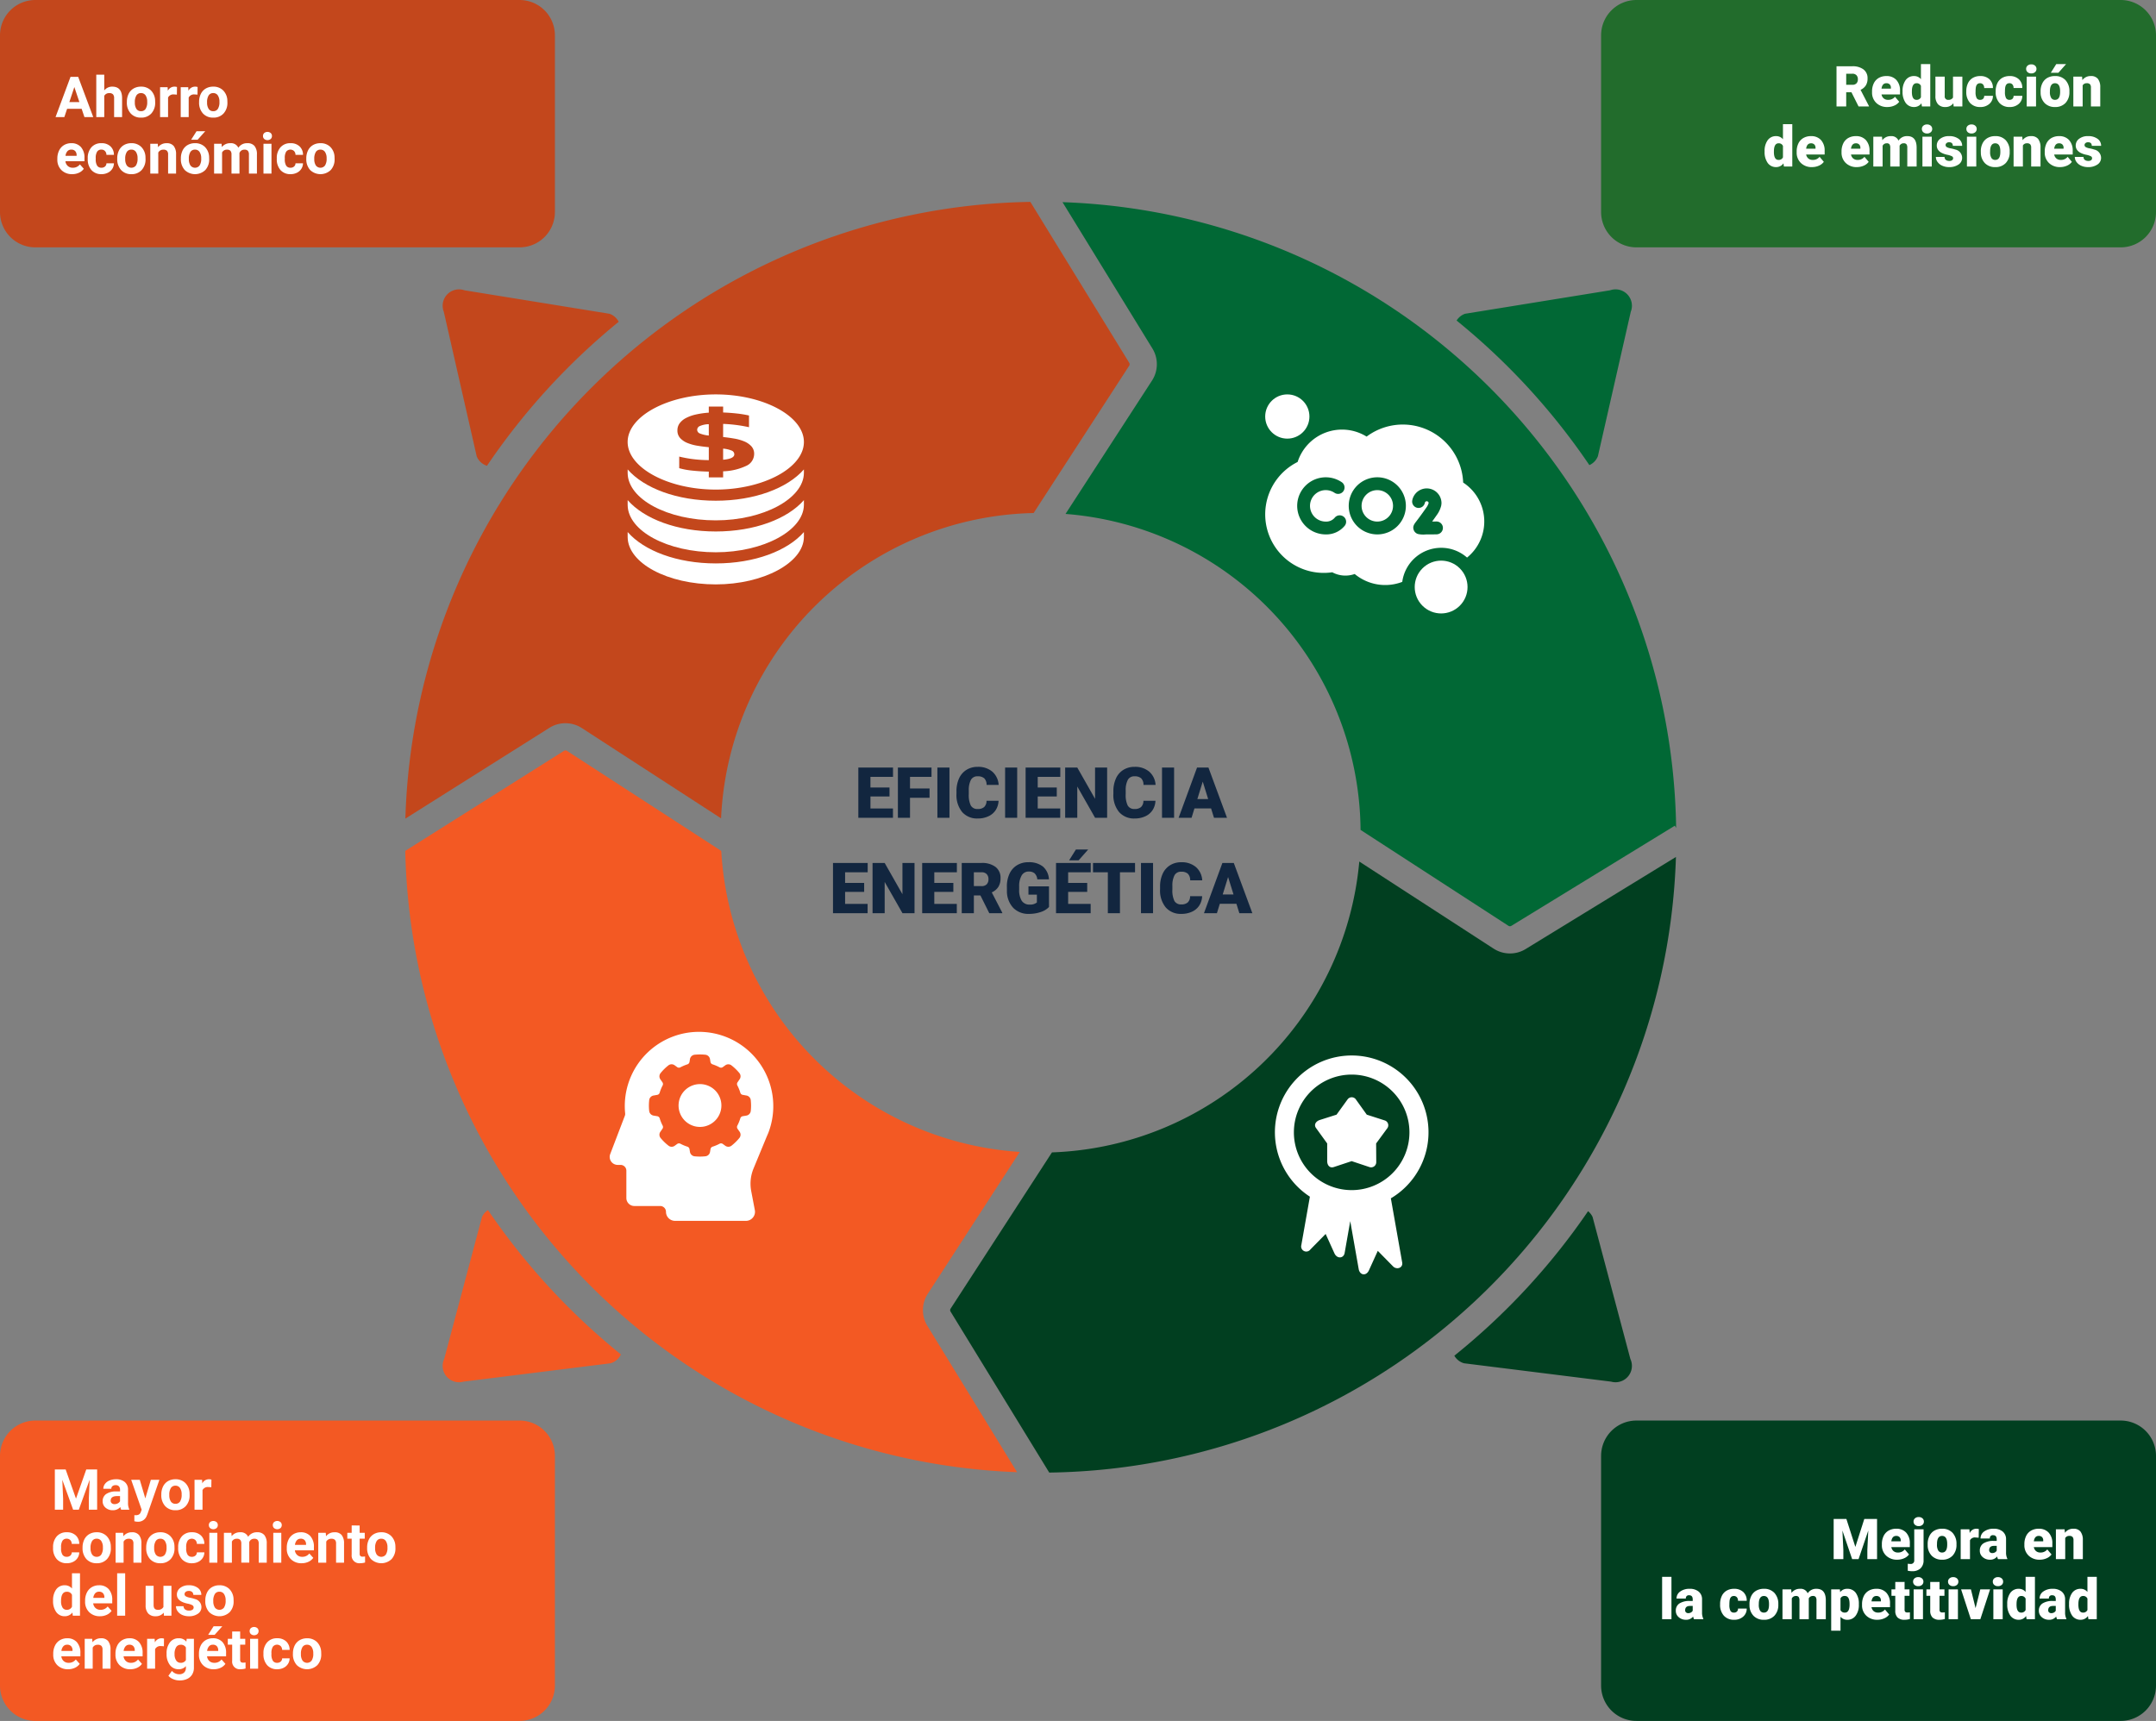 <svg xmlns="http://www.w3.org/2000/svg" xmlns:xlink="http://www.w3.org/1999/xlink" width="610" height="487" viewBox="0 0 610 487">
  <rect x="0" y="0" width="610" height="487" fill="#808080" stroke="none"/>
  <defs>
    <clipPath id="clip-path">
      <rect id="Rectángulo_403308" data-name="Rectángulo 403308" width="359.577" height="359.592" fill="none"/>
    </clipPath>
  </defs>
  <g id="Grupo_1103083" data-name="Grupo 1103083" transform="translate(-495.051 -4405)">
    <g id="Grupo_1102013" data-name="Grupo 1102013" transform="translate(609.712 4462.129)">
      <g id="Grupo_1102011" data-name="Grupo 1102011" clip-path="url(#clip-path)">
        <path id="Trazado_885400" data-name="Trazado 885400" d="M278.408,171.629a8.485,8.485,0,0,1-4.616-1.359l-38.011-24.651a90.508,90.508,0,0,1-86.954,82.307l-28.68,44.223a.777.777,0,0,0-.01.825l27.919,45.56a179.817,179.817,0,0,0,177.313-174.21l-42.527,26.06a8.461,8.461,0,0,1-4.433,1.246" transform="translate(34.146 41.059)" fill="#013f20"/>
        <path id="Trazado_885401" data-name="Trazado 885401" d="M229.1,177.709l41.842,27.138a.776.776,0,0,0,.826.009l46.244-28.337.374.611A179.816,179.816,0,0,0,144.768.062l25.446,41.426a8.515,8.515,0,0,1-.112,9.053L145.623,88.288A90.506,90.506,0,0,1,229.1,177.709" transform="translate(41.186 0.018)" fill="#016835"/>
        <path id="Trazado_885402" data-name="Trazado 885402" d="M177.776,88.057l27.04-41.692a.779.779,0,0,0,.01-.825L176.851,0A179.821,179.821,0,0,0,.026,174.528L40.84,148.8a8.538,8.538,0,0,1,9.09.087l39.416,25.564a90.506,90.506,0,0,1,88.43-86.4" transform="translate(0.007)" fill="#c3471c"/>
        <path id="Trazado_885403" data-name="Trazado 885403" d="M89.406,149.292,45.743,120.977a.774.774,0,0,0-.823-.012L0,149.278A179.82,179.82,0,0,0,173.1,325.1L147.713,283.68a8.522,8.522,0,0,1,.113-9.049l26.046-40.16a90.515,90.515,0,0,1-84.466-85.179" transform="translate(0 34.382)" fill="#f35923"/>
        <path id="Trazado_885404" data-name="Trazado 885404" d="M269.14,69.009a4.58,4.58,0,0,0,2.415-2.525l9.3-40.868A4.637,4.637,0,0,0,275,19.54l-41.035,6.643a4.574,4.574,0,0,0-2.389,1.918A189.764,189.764,0,0,1,269.14,69.009" transform="translate(65.882 5.482)" fill="#016835"/>
        <path id="Trazado_885405" data-name="Trazado 885405" d="M270.191,223.994a4.624,4.624,0,0,0-1.279-1.63,189.673,189.673,0,0,1-37.835,40.892,4.58,4.58,0,0,0,2.75,2.146l41.588,5.192a4.637,4.637,0,0,0,5.464-6.429Z" transform="translate(65.74 63.262)" fill="#013f20"/>
        <path id="Trazado_885406" data-name="Trazado 885406" d="M58.042,28.452a4.58,4.58,0,0,0-2.592-2.268L14.416,19.54a4.637,4.637,0,0,0-5.853,6.076l9.3,40.868A4.588,4.588,0,0,0,20.782,69.2,189.7,189.7,0,0,1,58.042,28.452" transform="translate(2.341 5.482)" fill="#c3471c"/>
        <path id="Trazado_885407" data-name="Trazado 885407" d="M21.069,222.126a4.6,4.6,0,0,0-1.7,1.937L8.677,264.234a4.638,4.638,0,0,0,5.464,6.429l41.589-5.192a4.587,4.587,0,0,0,2.938-2.509,189.8,189.8,0,0,1-37.6-40.837" transform="translate(2.341 63.194)" fill="#f35923"/>
      </g>
    </g>
    <path id="Trazado_888833" data-name="Trazado 888833" d="M-42.778-6.035h-5.391v3.4H-41.8V0H-51.6V-14.219h9.814v2.646h-6.387v3h5.391Zm11.328.371h-5.527V0h-3.428V-14.219h9.512v2.646h-6.084V-8.3h5.527ZM-25.815,0h-3.418V-14.219h3.418Zm13.887-4.814a5.193,5.193,0,0,1-.8,2.622A4.833,4.833,0,0,1-14.785-.43,7,7,0,0,1-17.808.2a5.584,5.584,0,0,1-4.414-1.826,7.54,7.54,0,0,1-1.611-5.156v-.7a8.607,8.607,0,0,1,.728-3.657,5.513,5.513,0,0,1,2.095-2.422,5.844,5.844,0,0,1,3.164-.854,6.129,6.129,0,0,1,4.16,1.362A5.383,5.383,0,0,1-11.9-9.307h-3.418a2.547,2.547,0,0,0-.654-1.865,2.691,2.691,0,0,0-1.875-.566,2.048,2.048,0,0,0-1.875.957,6.151,6.151,0,0,0-.625,3.057v1.006a6.806,6.806,0,0,0,.571,3.252,2.091,2.091,0,0,0,1.968.977A2.632,2.632,0,0,0-16-3.047a2.363,2.363,0,0,0,.664-1.768ZM-6.655,0h-3.418V-14.219h3.418Zm11.2-6.035H-.845v3.4H5.522V0H-4.272V-14.219H5.542v2.646H-.845v3H4.546ZM18.794,0H15.386L10.347-8.848V0H6.919V-14.219h3.428l5.029,8.848v-8.848h3.418ZM32.466-4.814a5.193,5.193,0,0,1-.8,2.622A4.833,4.833,0,0,1,29.609-.43,7,7,0,0,1,26.587.2a5.584,5.584,0,0,1-4.414-1.826,7.54,7.54,0,0,1-1.611-5.156v-.7a8.607,8.607,0,0,1,.728-3.657,5.513,5.513,0,0,1,2.095-2.422,5.844,5.844,0,0,1,3.164-.854,6.129,6.129,0,0,1,4.16,1.362A5.383,5.383,0,0,1,32.5-9.307H29.077a2.547,2.547,0,0,0-.654-1.865,2.691,2.691,0,0,0-1.875-.566,2.048,2.048,0,0,0-1.875.957,6.151,6.151,0,0,0-.625,3.057v1.006a6.806,6.806,0,0,0,.571,3.252,2.091,2.091,0,0,0,1.968.977,2.632,2.632,0,0,0,1.807-.557,2.363,2.363,0,0,0,.664-1.768ZM37.739,0H34.321V-14.219h3.418ZM48.2-2.656H43.5L42.681,0H39.019l5.215-14.219h3.223L52.71,0H49.028ZM44.321-5.3h3.057l-1.533-4.932ZM-49.951,20.965h-5.391v3.4h6.367V27H-58.77V12.781h9.814v2.646h-6.387v3h5.391ZM-35.7,27h-3.408l-5.039-8.848V27h-3.428V12.781h3.428l5.029,8.848V12.781H-35.7Zm10.986-6.035h-5.391v3.4h6.367V27h-9.795V12.781h9.814v2.646h-6.387v3h5.391Zm7.656,1.006h-1.855V27h-3.428V12.781h5.6A6.246,6.246,0,0,1-12.793,13.9a3.8,3.8,0,0,1,1.426,3.17,4.616,4.616,0,0,1-.6,2.458,4.263,4.263,0,0,1-1.88,1.58l2.969,5.741V27h-3.672Zm-1.855-2.637h2.168a1.946,1.946,0,0,0,1.47-.514,1.987,1.987,0,0,0,.493-1.434,2.01,2.01,0,0,0-.5-1.444,1.928,1.928,0,0,0-1.465-.524h-2.168Zm21.26,5.908A5.511,5.511,0,0,1,.029,26.658a9.982,9.982,0,0,1-3.34.537,5.955,5.955,0,0,1-4.463-1.709A6.918,6.918,0,0,1-9.561,20.73l-.01-1.23a8.485,8.485,0,0,1,.742-3.667A5.511,5.511,0,0,1-6.7,13.421a6.008,6.008,0,0,1,3.2-.845A6.3,6.3,0,0,1,.62,13.792,5.152,5.152,0,0,1,2.334,17.42h-3.3a2.7,2.7,0,0,0-.762-1.7,2.458,2.458,0,0,0-1.66-.508,2.237,2.237,0,0,0-1.992,1.094,5.84,5.84,0,0,0-.713,3.125v.859a5.717,5.717,0,0,0,.728,3.2,2.573,2.573,0,0,0,2.29,1.069,2.88,2.88,0,0,0,1.992-.6V21.756H-3.467V19.4H2.344Zm10.811-4.277H7.764v3.4h6.367V27H4.336V12.781H14.15v2.646H7.764v3h5.391ZM9.961,8.973h3.477l-2.715,3.066-2.686,0Zm16.729,6.455H22.422V27H18.994V15.428H14.8V12.781H26.689ZM31.787,27H28.369V12.781h3.418Zm13.887-4.814a5.193,5.193,0,0,1-.8,2.622,4.833,4.833,0,0,1-2.056,1.763,7,7,0,0,1-3.022.625,5.584,5.584,0,0,1-4.414-1.826,7.54,7.54,0,0,1-1.611-5.156v-.7a8.607,8.607,0,0,1,.728-3.657,5.513,5.513,0,0,1,2.095-2.422,5.844,5.844,0,0,1,3.164-.854,6.129,6.129,0,0,1,4.16,1.362A5.383,5.383,0,0,1,45.7,17.693H42.285a2.547,2.547,0,0,0-.654-1.865,2.691,2.691,0,0,0-1.875-.566,2.048,2.048,0,0,0-1.875.957,6.151,6.151,0,0,0-.625,3.057v1.006a6.806,6.806,0,0,0,.571,3.252,2.091,2.091,0,0,0,1.968.977,2.632,2.632,0,0,0,1.807-.557,2.363,2.363,0,0,0,.664-1.768Zm9.7,2.158h-4.7L49.854,27H46.191l5.215-14.219h3.223L59.883,27H56.2ZM51.494,21.7h3.057l-1.533-4.932Z" transform="translate(789.5 4636.425)" fill="#12263f"/>
    <g id="Grupo_1102015" data-name="Grupo 1102015" transform="translate(650.432 4516.612)">
      <g id="Grupo_1102014" data-name="Grupo 1102014" transform="translate(22.203)">
        <path id="Trazado_885408" data-name="Trazado 885408" d="M47.136,250.486c-10.98,0-20.3-3.55-24.933-8.857V242.7c.106,7.347,11.29,13.342,24.933,13.342,13.472,0,24.889-6.148,24.932-13.425v-.988C67.431,246.935,58.116,250.486,47.136,250.486Z" transform="translate(-22.203 -220.4)" fill="#fff"/>
        <path id="Trazado_885409" data-name="Trazado 885409" d="M47.136,349.382c-10.954,0-20.287-3.562-24.933-8.876v1.42c.106,7.346,11.29,13.342,24.933,13.342,13.472,0,24.889-6.147,24.932-13.424v-1.331C67.428,345.826,58.106,349.382,47.136,349.382Z" transform="translate(-22.203 -310.592)" fill="#fff"/>
        <path id="Trazado_885410" data-name="Trazado 885410" d="M47.136,452.248c-10.954,0-20.287-3.562-24.933-8.876v1.472c.106,7.348,11.29,13.343,24.933,13.343,13.472,0,24.889-6.147,24.932-13.425v-1.384C67.428,448.692,58.106,452.248,47.136,452.248Z" transform="translate(-22.203 -404.42)" fill="#fff"/>
        <path id="Trazado_885411" data-name="Trazado 885411" d="M332.838,176.236a1.145,1.145,0,0,0-.778-1.063,8.236,8.236,0,0,0-2.385-.544v3.146Q332.838,177.507,332.838,176.236Z" transform="translate(-302.663 -159.287)" fill="#fff"/>
        <path id="Trazado_885412" data-name="Trazado 885412" d="M246.863,98.594a8.954,8.954,0,0,0,2.474.569V95.95a6.64,6.64,0,0,0-2.577.544,1.192,1.192,0,0,0-.714,1.029A1.163,1.163,0,0,0,246.863,98.594Z" transform="translate(-226.381 -87.521)" fill="#fff"/>
        <path id="Trazado_885413" data-name="Trazado 885413" d="M47.136,26.934c13.515,0,24.932-6.167,24.932-13.468S60.652,0,47.136,0,22.2,6.167,22.2,13.467,33.621,26.934,47.136,26.934ZM36.893,8.2a5.121,5.121,0,0,1,1.761-1.489A11.147,11.147,0,0,1,41.447,5.7a24.179,24.179,0,0,1,3.711-.536V3.442h4.057V5.117q1.862.066,3.788.275a31.184,31.184,0,0,1,3.533.577V9.283a41.17,41.17,0,0,0-7.321-.937v3.715q1.607.168,3.176.443a12.8,12.8,0,0,1,2.806.8,5.711,5.711,0,0,1,2.016,1.381,3.128,3.128,0,0,1,.778,2.192,3.724,3.724,0,0,1-2.283,3.364,16.55,16.55,0,0,1-6.493,1.523V23.49H45.159v-1.64q-2.5-.051-4.706-.293a21.141,21.141,0,0,1-3.661-.678V17.6q1,.235,1.939.411t1.939.3q.995.126,2.092.2t2.4.092V14.94q-1.605-.15-3.188-.41a13,13,0,0,1-2.845-.778,5.7,5.7,0,0,1-2.053-1.372,3.117,3.117,0,0,1-.791-2.209A3.311,3.311,0,0,1,36.893,8.2Z" transform="translate(-22.203 0)" fill="#fff"/>
      </g>
    </g>
    <path id="Trazado_888834" data-name="Trazado 888834" d="M10,0H147a10,10,0,0,1,10,10V60a10,10,0,0,1-10,10H10A10,10,0,0,1,0,60V10A10,10,0,0,1,10,0Z" transform="translate(495.051 4405)" fill="#c3471c"/>
    <path id="Trazado_888835" data-name="Trazado 888835" d="M10,0H147a10,10,0,0,1,10,10V75a10,10,0,0,1-10,10H10A10,10,0,0,1,0,75V10A10,10,0,0,1,10,0Z" transform="translate(495.051 4807)" fill="#f35923"/>
    <path id="Trazado_888830" data-name="Trazado 888830" d="M10,0H147a10,10,0,0,1,10,10V75a10,10,0,0,1-10,10H10A10,10,0,0,1,0,75V10A10,10,0,0,1,10,0Z" transform="translate(948.051 4807)" fill="#013f20"/>
    <path id="Trazado_888829" data-name="Trazado 888829" d="M10,0H147a10,10,0,0,1,10,10V60a10,10,0,0,1-10,10H10A10,10,0,0,1,0,60V10A10,10,0,0,1,10,0Z" transform="translate(948.051 4405)" fill="#226c2c"/>
    <path id="Trazado_888837" data-name="Trazado 888837" d="M7.438-2.344H3.328L2.547,0H.055L4.289-11.375H6.461L10.719,0H8.227Zm-3.477-1.9H6.8L5.375-8.5Zm9.875-3.289a2.818,2.818,0,0,1,2.258-1.078q2.75,0,2.789,3.2V0H16.625V-5.352a1.57,1.57,0,0,0-.312-1.074,1.34,1.34,0,0,0-1.039-.348,1.537,1.537,0,0,0-1.437.766V0H11.578V-12h2.258Zm6.4,3.227a5.013,5.013,0,0,1,.484-2.242A3.546,3.546,0,0,1,22.113-8.07a4.069,4.069,0,0,1,2.113-.539A3.849,3.849,0,0,1,27.02-7.562a4.2,4.2,0,0,1,1.207,2.844l.016.578A4.418,4.418,0,0,1,27.156-1.02,3.775,3.775,0,0,1,24.242.156a3.793,3.793,0,0,1-2.918-1.172A4.5,4.5,0,0,1,20.234-4.2Zm2.258.16A3.16,3.16,0,0,0,22.945-2.3a1.5,1.5,0,0,0,1.3.638,1.5,1.5,0,0,0,1.281-.63,3.457,3.457,0,0,0,.461-2.015,3.128,3.128,0,0,0-.461-1.831,1.5,1.5,0,0,0-1.3-.649,1.474,1.474,0,0,0-1.281.646A3.516,3.516,0,0,0,22.492-4.144ZM34.383-6.336A6.134,6.134,0,0,0,33.57-6.4a1.654,1.654,0,0,0-1.68.867V0H29.633V-8.453h2.133l.063,1.008a2.092,2.092,0,0,1,1.883-1.164,2.366,2.366,0,0,1,.7.1Zm5.836,0a6.134,6.134,0,0,0-.812-.062,1.654,1.654,0,0,0-1.68.867V0H35.469V-8.453H37.6l.063,1.008a2.092,2.092,0,0,1,1.883-1.164,2.366,2.366,0,0,1,.7.1ZM40.672-4.3a5.013,5.013,0,0,1,.484-2.242A3.546,3.546,0,0,1,42.551-8.07a4.069,4.069,0,0,1,2.113-.539,3.849,3.849,0,0,1,2.793,1.047,4.2,4.2,0,0,1,1.207,2.844l.016.578A4.418,4.418,0,0,1,47.594-1.02,3.775,3.775,0,0,1,44.68.156a3.793,3.793,0,0,1-2.918-1.172A4.5,4.5,0,0,1,40.672-4.2Zm2.258.16A3.16,3.16,0,0,0,43.383-2.3a1.5,1.5,0,0,0,1.3.638,1.5,1.5,0,0,0,1.281-.63,3.457,3.457,0,0,0,.461-2.015,3.128,3.128,0,0,0-.461-1.831,1.5,1.5,0,0,0-1.3-.649,1.474,1.474,0,0,0-1.281.646A3.516,3.516,0,0,0,42.93-4.144ZM4.758,16.156A4.15,4.15,0,0,1,1.73,15.016,4.054,4.054,0,0,1,.563,11.977v-.219A5.106,5.106,0,0,1,1.055,9.48,3.612,3.612,0,0,1,2.449,7.934a3.914,3.914,0,0,1,2.059-.543,3.508,3.508,0,0,1,2.73,1.094,4.444,4.444,0,0,1,1,3.1v.922H2.852a2.1,2.1,0,0,0,.66,1.328,2,2,0,0,0,1.395.5,2.437,2.437,0,0,0,2.039-.945l1.109,1.242A3.389,3.389,0,0,1,6.68,15.754,4.511,4.511,0,0,1,4.758,16.156ZM4.5,9.211a1.411,1.411,0,0,0-1.09.455,2.357,2.357,0,0,0-.535,1.3H6.016v-.181a1.681,1.681,0,0,0-.406-1.165A1.456,1.456,0,0,0,4.5,9.211Zm8.531,5.125a1.481,1.481,0,0,0,1.016-.344,1.2,1.2,0,0,0,.406-.914H16.57a2.9,2.9,0,0,1-.469,1.574,3.093,3.093,0,0,1-1.262,1.109,3.949,3.949,0,0,1-1.77.395A3.67,3.67,0,0,1,10.211,15,4.56,4.56,0,0,1,9.164,11.82v-.148A4.508,4.508,0,0,1,10.2,8.555a3.627,3.627,0,0,1,2.852-1.164,3.555,3.555,0,0,1,2.543.9,3.2,3.2,0,0,1,.973,2.4H14.453a1.551,1.551,0,0,0-.406-1.072,1.354,1.354,0,0,0-1.031-.412,1.36,1.36,0,0,0-1.191.575,3.333,3.333,0,0,0-.4,1.866v.235a3.375,3.375,0,0,0,.4,1.878A1.377,1.377,0,0,0,13.031,14.336ZM17.508,11.7a5.013,5.013,0,0,1,.484-2.242A3.546,3.546,0,0,1,19.387,7.93,4.069,4.069,0,0,1,21.5,7.391a3.849,3.849,0,0,1,2.793,1.047A4.2,4.2,0,0,1,25.5,11.281l.016.578A4.418,4.418,0,0,1,24.43,14.98a3.775,3.775,0,0,1-2.914,1.176A3.793,3.793,0,0,1,18.6,14.984a4.5,4.5,0,0,1-1.09-3.187Zm2.258.16a3.16,3.16,0,0,0,.453,1.843,1.628,1.628,0,0,0,2.578.008,3.457,3.457,0,0,0,.461-2.015A3.128,3.128,0,0,0,22.8,9.86a1.5,1.5,0,0,0-1.3-.649,1.474,1.474,0,0,0-1.281.646A3.516,3.516,0,0,0,19.766,11.856Zm9.219-4.309.07.977a2.951,2.951,0,0,1,2.43-1.133,2.453,2.453,0,0,1,2,.789,3.682,3.682,0,0,1,.672,2.359V16H31.9V10.594a1.465,1.465,0,0,0-.312-1.043,1.4,1.4,0,0,0-1.039-.324,1.553,1.553,0,0,0-1.43.813V16H26.859V7.547ZM35.516,11.7A5.013,5.013,0,0,1,36,9.453,3.546,3.546,0,0,1,37.395,7.93a4.069,4.069,0,0,1,2.113-.539A3.849,3.849,0,0,1,42.3,8.438a4.2,4.2,0,0,1,1.207,2.844l.016.578a4.418,4.418,0,0,1-1.086,3.121,4.209,4.209,0,0,1-5.832,0,4.5,4.5,0,0,1-1.09-3.187Zm2.258.16a3.16,3.16,0,0,0,.453,1.843,1.628,1.628,0,0,0,2.578.008,3.457,3.457,0,0,0,.461-2.015A3.128,3.128,0,0,0,40.8,9.86a1.5,1.5,0,0,0-1.3-.649,1.474,1.474,0,0,0-1.281.646A3.516,3.516,0,0,0,37.773,11.856ZM39.953,4h2.461L40.25,6.422H38.414Zm7.078,3.547.07.945a2.971,2.971,0,0,1,2.43-1.1A2.255,2.255,0,0,1,51.773,8.68a2.9,2.9,0,0,1,2.539-1.289,2.521,2.521,0,0,1,2.047.8,3.681,3.681,0,0,1,.672,2.41V16H54.766V10.609a1.61,1.61,0,0,0-.281-1.051,1.246,1.246,0,0,0-.992-.332,1.409,1.409,0,0,0-1.406.969l.008,5.8H49.836V10.617a1.59,1.59,0,0,0-.289-1.062,1.259,1.259,0,0,0-.984-.328,1.463,1.463,0,0,0-1.391.8V16H44.914V7.547ZM61.148,16H58.883V7.547h2.266ZM58.75,5.359a1.112,1.112,0,0,1,.34-.836,1.465,1.465,0,0,1,1.848,0,1.105,1.105,0,0,1,.344.836,1.108,1.108,0,0,1-.348.844,1.448,1.448,0,0,1-1.836,0A1.108,1.108,0,0,1,58.75,5.359Zm7.773,8.977a1.481,1.481,0,0,0,1.016-.344,1.2,1.2,0,0,0,.406-.914h2.117a2.9,2.9,0,0,1-.469,1.574,3.093,3.093,0,0,1-1.262,1.109,3.949,3.949,0,0,1-1.77.395A3.67,3.67,0,0,1,63.7,15a4.56,4.56,0,0,1-1.047-3.184v-.148A4.508,4.508,0,0,1,63.7,8.555a3.627,3.627,0,0,1,2.852-1.164,3.555,3.555,0,0,1,2.543.9,3.2,3.2,0,0,1,.973,2.4H67.945a1.551,1.551,0,0,0-.406-1.072,1.51,1.51,0,0,0-2.223.163,3.333,3.333,0,0,0-.4,1.866v.235a3.375,3.375,0,0,0,.4,1.878A1.377,1.377,0,0,0,66.523,14.336ZM71,11.7a5.013,5.013,0,0,1,.484-2.242A3.546,3.546,0,0,1,72.879,7.93a4.069,4.069,0,0,1,2.113-.539,3.849,3.849,0,0,1,2.793,1.047,4.2,4.2,0,0,1,1.207,2.844l.016.578a4.418,4.418,0,0,1-1.086,3.121,4.209,4.209,0,0,1-5.832,0A4.5,4.5,0,0,1,71,11.8Zm2.258.16a3.16,3.16,0,0,0,.453,1.843,1.628,1.628,0,0,0,2.578.008,3.457,3.457,0,0,0,.461-2.015,3.128,3.128,0,0,0-.461-1.831,1.5,1.5,0,0,0-1.3-.649,1.474,1.474,0,0,0-1.281.646A3.516,3.516,0,0,0,73.258,11.856Z" transform="translate(510.712 4438.129)" fill="#fff"/>
    <path id="Trazado_888831" data-name="Trazado 888831" d="M-71.117-4.023H-72.6V0h-2.742V-11.375h4.477a5,5,0,0,1,3.164.9,3.041,3.041,0,0,1,1.141,2.536,3.693,3.693,0,0,1-.48,1.967,3.41,3.41,0,0,1-1.5,1.264l2.375,4.593V0h-2.937ZM-72.6-6.133h1.734a1.557,1.557,0,0,0,1.176-.411A1.59,1.59,0,0,0-69.3-7.691a1.608,1.608,0,0,0-.4-1.155,1.542,1.542,0,0,0-1.172-.419H-72.6ZM-60.937.156A4.345,4.345,0,0,1-64.086-1a4.006,4.006,0,0,1-1.2-3.02v-.219a5.191,5.191,0,0,1,.48-2.289,3.516,3.516,0,0,1,1.4-1.535,4.233,4.233,0,0,1,2.188-.543A3.659,3.659,0,0,1-58.406-7.5a4.344,4.344,0,0,1,1.031,3.082V-3.4h-5.234a1.9,1.9,0,0,0,.617,1.117,1.836,1.836,0,0,0,1.234.406A2.366,2.366,0,0,0-58.8-2.75l1.2,1.422A3.363,3.363,0,0,1-59-.246,4.713,4.713,0,0,1-60.937.156Zm-.3-6.734q-1.156,0-1.375,1.531h2.656v-.2a1.3,1.3,0,0,0-.32-.98A1.275,1.275,0,0,0-61.234-6.578Zm4.586,2.289a5.164,5.164,0,0,1,.867-3.164,2.854,2.854,0,0,1,2.422-1.156,2.428,2.428,0,0,1,1.906.891V-12h2.641V0H-51.18l-.133-.906A2.493,2.493,0,0,1-53.375.156,2.849,2.849,0,0,1-55.766-1,5.327,5.327,0,0,1-56.648-4.289Zm2.633.164q0,2.25,1.313,2.25a1.3,1.3,0,0,0,1.25-.734V-5.828a1.261,1.261,0,0,0-1.234-.75q-1.219,0-1.32,1.969ZM-42.281-.914A2.714,2.714,0,0,1-44.539.156a2.662,2.662,0,0,1-2.105-.809,3.4,3.4,0,0,1-.715-2.324V-8.453h2.633v5.492a.946.946,0,0,0,1.055,1.086,1.376,1.376,0,0,0,1.289-.648v-5.93h2.648V0H-42.2Zm7.563-.961a1.171,1.171,0,0,0,.859-.3,1.1,1.1,0,0,0,.3-.84h2.469a2.922,2.922,0,0,1-1,2.281,3.705,3.705,0,0,1-2.566.891A3.751,3.751,0,0,1-37.562-1a4.556,4.556,0,0,1-1.062-3.2v-.109a5.149,5.149,0,0,1,.473-2.262,3.441,3.441,0,0,1,1.363-1.508,4.065,4.065,0,0,1,2.109-.527,3.658,3.658,0,0,1,2.617.914,3.242,3.242,0,0,1,.969,2.477h-2.469a1.445,1.445,0,0,0-.32-1.008,1.106,1.106,0,0,0-.859-.352q-1.023,0-1.2,1.3a9.206,9.206,0,0,0-.055,1.141,3.616,3.616,0,0,0,.3,1.766A1.055,1.055,0,0,0-34.719-1.875Zm8.313,0a1.171,1.171,0,0,0,.859-.3,1.1,1.1,0,0,0,.3-.84h2.469a2.922,2.922,0,0,1-1,2.281,3.705,3.705,0,0,1-2.566.891A3.751,3.751,0,0,1-29.25-1a4.556,4.556,0,0,1-1.062-3.2v-.109a5.149,5.149,0,0,1,.473-2.262,3.441,3.441,0,0,1,1.363-1.508,4.065,4.065,0,0,1,2.109-.527A3.658,3.658,0,0,1-23.75-7.7a3.242,3.242,0,0,1,.969,2.477H-25.25a1.445,1.445,0,0,0-.32-1.008,1.106,1.106,0,0,0-.859-.352q-1.023,0-1.2,1.3a9.206,9.206,0,0,0-.055,1.141,3.616,3.616,0,0,0,.3,1.766A1.055,1.055,0,0,0-26.406-1.875ZM-18.891,0h-2.641V-8.453h2.641Zm-2.8-10.633a1.175,1.175,0,0,1,.406-.922,1.533,1.533,0,0,1,1.055-.359,1.533,1.533,0,0,1,1.055.359,1.175,1.175,0,0,1,.406.922,1.175,1.175,0,0,1-.406.922,1.533,1.533,0,0,1-1.055.359,1.533,1.533,0,0,1-1.055-.359A1.175,1.175,0,0,1-21.687-10.633ZM-17.6-4.3a4.989,4.989,0,0,1,.492-2.254A3.52,3.52,0,0,1-15.7-8.078a4.259,4.259,0,0,1,2.164-.531,3.887,3.887,0,0,1,2.992,1.176,4.512,4.512,0,0,1,1.094,3.2v.094A4.378,4.378,0,0,1-10.543-1,3.9,3.9,0,0,1-13.516.156a3.942,3.942,0,0,1-2.9-1.082,4.232,4.232,0,0,1-1.18-2.934Zm2.633.164A3.145,3.145,0,0,0-14.6-2.422a1.223,1.223,0,0,0,1.086.547q1.406,0,1.438-2.164V-4.3q0-2.273-1.453-2.273-1.32,0-1.43,1.961Zm1.8-7.859h2.781l-2.172,2.453-2.148,0Zm7.3,3.547.086.992A2.867,2.867,0,0,1-3.367-8.609a2.412,2.412,0,0,1,1.973.789A3.757,3.757,0,0,1-.719-5.445V0H-3.359V-5.336a1.426,1.426,0,0,0-.258-.941,1.193,1.193,0,0,0-.937-.3A1.256,1.256,0,0,0-5.7-5.969V0H-8.336V-8.453Zm-89.82,21.164a5.164,5.164,0,0,1,.867-3.164A2.854,2.854,0,0,1-92.4,8.391a2.428,2.428,0,0,1,1.906.891V5h2.641V17h-2.367l-.133-.906a2.493,2.493,0,0,1-2.062,1.063A2.849,2.849,0,0,1-94.8,16,5.327,5.327,0,0,1-95.687,12.711Zm2.633.164q0,2.25,1.313,2.25a1.3,1.3,0,0,0,1.25-.734V11.172a1.261,1.261,0,0,0-1.234-.75q-1.219,0-1.32,1.969Zm10.789,4.281A4.345,4.345,0,0,1-85.414,16a4.006,4.006,0,0,1-1.2-3.02v-.219a5.191,5.191,0,0,1,.48-2.289,3.516,3.516,0,0,1,1.4-1.535,4.233,4.233,0,0,1,2.188-.543A3.659,3.659,0,0,1-79.734,9.5,4.344,4.344,0,0,1-78.7,12.578V13.6h-5.234a1.9,1.9,0,0,0,.617,1.117,1.836,1.836,0,0,0,1.234.406,2.366,2.366,0,0,0,1.953-.875l1.2,1.422a3.363,3.363,0,0,1-1.395,1.082A4.713,4.713,0,0,1-82.266,17.156Zm-.3-6.734q-1.156,0-1.375,1.531h2.656v-.2a1.3,1.3,0,0,0-.32-.98A1.275,1.275,0,0,0-82.562,10.422Zm12.992,6.734A4.345,4.345,0,0,1-72.719,16a4.006,4.006,0,0,1-1.2-3.02v-.219a5.191,5.191,0,0,1,.48-2.289,3.516,3.516,0,0,1,1.4-1.535,4.233,4.233,0,0,1,2.188-.543A3.659,3.659,0,0,1-67.039,9.5a4.344,4.344,0,0,1,1.031,3.082V13.6h-5.234a1.9,1.9,0,0,0,.617,1.117,1.836,1.836,0,0,0,1.234.406,2.366,2.366,0,0,0,1.953-.875l1.2,1.422a3.363,3.363,0,0,1-1.395,1.082A4.713,4.713,0,0,1-69.57,17.156Zm-.3-6.734q-1.156,0-1.375,1.531h2.656v-.2a1.3,1.3,0,0,0-.32-.98A1.275,1.275,0,0,0-69.867,10.422Zm7.406-1.875.086.992a2.906,2.906,0,0,1,2.414-1.148A2.14,2.14,0,0,1-57.8,9.664a2.813,2.813,0,0,1,2.484-1.273q2.57,0,2.641,3.109V17h-2.641V11.664a1.611,1.611,0,0,0-.219-.945.931.931,0,0,0-.8-.3,1.247,1.247,0,0,0-1.164.7l.008.109V17h-2.641V11.68a1.694,1.694,0,0,0-.211-.961.929.929,0,0,0-.8-.3,1.263,1.263,0,0,0-1.156.7V17H-64.93V8.547ZM-48.391,17h-2.641V8.547h2.641Zm-2.8-10.633a1.175,1.175,0,0,1,.406-.922,1.533,1.533,0,0,1,1.055-.359,1.533,1.533,0,0,1,1.055.359,1.175,1.175,0,0,1,.406.922,1.175,1.175,0,0,1-.406.922,1.533,1.533,0,0,1-1.055.359,1.533,1.533,0,0,1-1.055-.359A1.175,1.175,0,0,1-51.187,6.367Zm8.844,8.258a.608.608,0,0,0-.352-.539,5.348,5.348,0,0,0-1.336-.422,6.092,6.092,0,0,1-1.625-.574,2.722,2.722,0,0,1-.977-.863,2.061,2.061,0,0,1-.336-1.164,2.336,2.336,0,0,1,.961-1.918,3.958,3.958,0,0,1,2.516-.754,4.386,4.386,0,0,1,2.688.758,2.37,2.37,0,0,1,1.016,1.992H-42.43q0-1.016-1.07-1.016a1.061,1.061,0,0,0-.7.23.714.714,0,0,0-.281.574.655.655,0,0,0,.344.57,3.248,3.248,0,0,0,1.1.359,9.485,9.485,0,0,1,1.324.336A2.406,2.406,0,0,1-39.8,14.547a2.214,2.214,0,0,1-1.027,1.883,4.505,4.505,0,0,1-2.66.727,4.6,4.6,0,0,1-1.937-.391A3.24,3.24,0,0,1-46.758,15.7a2.406,2.406,0,0,1-.477-1.414h2.461a1.017,1.017,0,0,0,.391.855,1.607,1.607,0,0,0,.961.27,1.264,1.264,0,0,0,.809-.219A.7.7,0,0,0-42.344,14.625ZM-35.8,17h-2.641V8.547H-35.8Zm-2.8-10.633a1.175,1.175,0,0,1,.406-.922,1.533,1.533,0,0,1,1.055-.359,1.533,1.533,0,0,1,1.055.359,1.175,1.175,0,0,1,.406.922,1.175,1.175,0,0,1-.406.922,1.533,1.533,0,0,1-1.055.359,1.533,1.533,0,0,1-1.055-.359A1.175,1.175,0,0,1-38.594,6.367Zm4.086,6.328a4.989,4.989,0,0,1,.492-2.254A3.52,3.52,0,0,1-32.6,8.922a4.259,4.259,0,0,1,2.164-.531,3.887,3.887,0,0,1,2.992,1.176,4.512,4.512,0,0,1,1.094,3.2v.094A4.378,4.378,0,0,1-27.449,16a3.9,3.9,0,0,1-2.973,1.16,3.942,3.942,0,0,1-2.9-1.082,4.232,4.232,0,0,1-1.18-2.934Zm2.633.164a3.145,3.145,0,0,0,.367,1.719,1.223,1.223,0,0,0,1.086.547q1.406,0,1.438-2.164V12.7q0-2.273-1.453-2.273-1.32,0-1.43,1.961Zm9.1-4.312.086.992a2.867,2.867,0,0,1,2.414-1.148A2.412,2.412,0,0,1-18.3,9.18a3.757,3.757,0,0,1,.676,2.375V17h-2.641V11.664a1.426,1.426,0,0,0-.258-.941,1.193,1.193,0,0,0-.937-.3,1.256,1.256,0,0,0-1.148.609V17h-2.633V8.547Zm10.7,8.609A4.345,4.345,0,0,1-15.227,16a4.006,4.006,0,0,1-1.2-3.02v-.219a5.191,5.191,0,0,1,.48-2.289,3.516,3.516,0,0,1,1.4-1.535,4.233,4.233,0,0,1,2.188-.543A3.659,3.659,0,0,1-9.547,9.5a4.344,4.344,0,0,1,1.031,3.082V13.6H-13.75a1.9,1.9,0,0,0,.617,1.117,1.836,1.836,0,0,0,1.234.406,2.366,2.366,0,0,0,1.953-.875l1.2,1.422a3.363,3.363,0,0,1-1.395,1.082A4.713,4.713,0,0,1-12.078,17.156Zm-.3-6.734q-1.156,0-1.375,1.531h2.656v-.2a1.3,1.3,0,0,0-.32-.98A1.275,1.275,0,0,0-12.375,10.422Zm9.344,4.2a.608.608,0,0,0-.352-.539,5.348,5.348,0,0,0-1.336-.422,6.092,6.092,0,0,1-1.625-.574,2.722,2.722,0,0,1-.977-.863,2.061,2.061,0,0,1-.336-1.164A2.336,2.336,0,0,1-6.7,9.145,3.958,3.958,0,0,1-4.18,8.391a4.386,4.386,0,0,1,2.688.758A2.37,2.37,0,0,1-.477,11.141H-3.117q0-1.016-1.07-1.016a1.061,1.061,0,0,0-.7.23.714.714,0,0,0-.281.574.655.655,0,0,0,.344.57,3.248,3.248,0,0,0,1.1.359A9.486,9.486,0,0,1-2.4,12.2,2.406,2.406,0,0,1-.492,14.547,2.214,2.214,0,0,1-1.52,16.43a4.505,4.505,0,0,1-2.66.727,4.6,4.6,0,0,1-1.937-.391A3.24,3.24,0,0,1-7.445,15.7a2.406,2.406,0,0,1-.477-1.414h2.461a1.017,1.017,0,0,0,.391.855,1.607,1.607,0,0,0,.961.27A1.264,1.264,0,0,0-3.3,15.2.7.7,0,0,0-3.031,14.625Z" transform="translate(1090 4435.129)" fill="#fff"/>
    <g id="Grupo_1102020" data-name="Grupo 1102020" transform="translate(853.014 4516.612)">
      <g id="Grupo_1102016" data-name="Grupo 1102016" transform="translate(27.268 27.086)">
        <circle id="Elipse_11634" data-name="Elipse 11634" cx="4.451" cy="4.451" r="4.451" fill="#fff"/>
      </g>
      <g id="Grupo_1102017" data-name="Grupo 1102017" transform="translate(0 8.526)">
        <path id="Trazado_885414" data-name="Trazado 885414" d="M49.787,105.306a11.058,11.058,0,0,1,7.324,2.766,13.14,13.14,0,0,0-1.1-21.227A17.087,17.087,0,0,0,28.692,73.839,13.193,13.193,0,0,0,9.175,81.017a16.567,16.567,0,0,0,9.8,31.216,7.846,7.846,0,0,0,6.346.485,13.5,13.5,0,0,0,13.459,2.232A11.121,11.121,0,0,1,49.787,105.306ZM9.052,93.434a8.084,8.084,0,0,1,12.6-6.7,1.816,1.816,0,0,1-2.033,3.01,4.452,4.452,0,1,0-2.488,8.144,3.123,3.123,0,0,0,2.557-1.12A1.816,1.816,0,1,1,22.475,99.1a6.749,6.749,0,0,1-5.34,2.418,8.093,8.093,0,0,1-8.083-8.084Zm14.584,0a8.083,8.083,0,1,1,8.083,8.083,8.093,8.093,0,0,1-8.083-8.083ZM48.477,101.5c-1.337.017-2.313.024-3.034.024a7.014,7.014,0,0,1-2.256-.132,1.874,1.874,0,0,1-1.2-1.221c-.295-.958.182-1.583.787-2.374.464-.608,1.328-1.739,2.778-3.81a4.438,4.438,0,0,0,.679-1.3l.012-.094a.541.541,0,0,0-1.065-.032,1.816,1.816,0,1,1-3.564-.7,4.173,4.173,0,0,1,8.266.807,1.827,1.827,0,0,1-.015.23l-.046.356a1.816,1.816,0,0,1-.032.18,7.646,7.646,0,0,1-1.26,2.63c-.492.7-.919,1.3-1.288,1.811l1.192-.012h.023a1.816,1.816,0,0,1,.023,3.632Z" transform="translate(0 -70.423)" fill="#fff"/>
      </g>
      <g id="Grupo_1102018" data-name="Grupo 1102018" transform="translate(0 0)">
        <circle id="Elipse_11635" data-name="Elipse 11635" cx="6.257" cy="6.257" r="6.257" transform="translate(0 0)" fill="#fff"/>
      </g>
      <g id="Grupo_1102019" data-name="Grupo 1102019" transform="translate(39.21 43.947)">
        <circle id="Elipse_11636" data-name="Elipse 11636" cx="7.472" cy="7.472" r="7.472" transform="translate(0 10.566) rotate(-45)" fill="#fff"/>
      </g>
    </g>
    <path id="Trazado_888836" data-name="Trazado 888836" d="M4.078-11.375,7-3.125l2.906-8.25h3.078V0H10.633V-3.109l.234-5.367L7.8,0H6.188L3.125-8.469l.234,5.359V0H1.016V-11.375ZM19.781,0a2.507,2.507,0,0,1-.227-.758,2.732,2.732,0,0,1-2.133.914,3,3,0,0,1-2.059-.719,2.312,2.312,0,0,1-.816-1.812,2.389,2.389,0,0,1,1-2.062,4.915,4.915,0,0,1,2.879-.727h1.039v-.484a1.393,1.393,0,0,0-.3-.937,1.183,1.183,0,0,0-.949-.352,1.345,1.345,0,0,0-.895.273.929.929,0,0,0-.324.75H14.734a2.268,2.268,0,0,1,.453-1.359,3,3,0,0,1,1.281-.98,4.669,4.669,0,0,1,1.859-.355,3.689,3.689,0,0,1,2.48.785,2.747,2.747,0,0,1,.918,2.207v3.664a4.041,4.041,0,0,0,.336,1.82V0ZM17.914-1.57a1.945,1.945,0,0,0,.922-.223,1.462,1.462,0,0,0,.625-.6V-3.844h-.844q-1.7,0-1.8,1.172l-.008.133a.9.9,0,0,0,.3.7A1.153,1.153,0,0,0,17.914-1.57Zm8.7-1.625L28.18-8.453H30.6L27.2,1.313l-.187.445a2.577,2.577,0,0,1-2.5,1.656,3.552,3.552,0,0,1-1-.148V1.555l.344.008a1.857,1.857,0,0,0,.957-.2,1.283,1.283,0,0,0,.5-.648l.266-.7L22.617-8.453h2.43ZM31.141-4.3a5.013,5.013,0,0,1,.484-2.242A3.546,3.546,0,0,1,33.02-8.07a4.069,4.069,0,0,1,2.113-.539,3.849,3.849,0,0,1,2.793,1.047,4.2,4.2,0,0,1,1.207,2.844l.016.578A4.418,4.418,0,0,1,38.063-1.02,3.775,3.775,0,0,1,35.148.156,3.793,3.793,0,0,1,32.23-1.016,4.5,4.5,0,0,1,31.141-4.2Zm2.258.16A3.16,3.16,0,0,0,33.852-2.3a1.5,1.5,0,0,0,1.3.638,1.5,1.5,0,0,0,1.281-.63,3.457,3.457,0,0,0,.461-2.015A3.128,3.128,0,0,0,36.43-6.14a1.5,1.5,0,0,0-1.3-.649,1.474,1.474,0,0,0-1.281.646A3.516,3.516,0,0,0,33.4-4.144ZM45.289-6.336a6.134,6.134,0,0,0-.812-.062,1.654,1.654,0,0,0-1.68.867V0H40.539V-8.453h2.133l.063,1.008a2.092,2.092,0,0,1,1.883-1.164,2.366,2.366,0,0,1,.7.1ZM4.383,13.336A1.481,1.481,0,0,0,5.4,12.992a1.2,1.2,0,0,0,.406-.914H7.922a2.9,2.9,0,0,1-.469,1.574,3.093,3.093,0,0,1-1.262,1.109,3.949,3.949,0,0,1-1.77.395A3.67,3.67,0,0,1,1.563,14,4.56,4.56,0,0,1,.516,10.82v-.148A4.508,4.508,0,0,1,1.555,7.555,3.627,3.627,0,0,1,4.406,6.391a3.555,3.555,0,0,1,2.543.9,3.2,3.2,0,0,1,.973,2.4H5.8A1.551,1.551,0,0,0,5.4,8.623a1.354,1.354,0,0,0-1.031-.412,1.36,1.36,0,0,0-1.191.575,3.333,3.333,0,0,0-.4,1.866v.235a3.375,3.375,0,0,0,.4,1.878A1.377,1.377,0,0,0,4.383,13.336ZM8.859,10.7a5.013,5.013,0,0,1,.484-2.242A3.546,3.546,0,0,1,10.738,6.93a4.069,4.069,0,0,1,2.113-.539,3.849,3.849,0,0,1,2.793,1.047,4.2,4.2,0,0,1,1.207,2.844l.016.578a4.418,4.418,0,0,1-1.086,3.121,3.775,3.775,0,0,1-2.914,1.176,3.793,3.793,0,0,1-2.918-1.172A4.5,4.5,0,0,1,8.859,10.8Zm2.258.16A3.16,3.16,0,0,0,11.57,12.7a1.5,1.5,0,0,0,1.3.638,1.5,1.5,0,0,0,1.281-.63,3.457,3.457,0,0,0,.461-2.015,3.128,3.128,0,0,0-.461-1.831,1.5,1.5,0,0,0-1.3-.649,1.474,1.474,0,0,0-1.281.646A3.516,3.516,0,0,0,11.117,10.856Zm9.219-4.309.07.977a2.951,2.951,0,0,1,2.43-1.133,2.453,2.453,0,0,1,2,.789,3.682,3.682,0,0,1,.672,2.359V15H23.25V9.594a1.465,1.465,0,0,0-.312-1.043A1.4,1.4,0,0,0,21.9,8.227a1.553,1.553,0,0,0-1.43.813V15H18.211V6.547ZM26.867,10.7a5.013,5.013,0,0,1,.484-2.242A3.546,3.546,0,0,1,28.746,6.93a4.069,4.069,0,0,1,2.113-.539,3.849,3.849,0,0,1,2.793,1.047,4.2,4.2,0,0,1,1.207,2.844l.016.578a4.418,4.418,0,0,1-1.086,3.121,3.775,3.775,0,0,1-2.914,1.176,3.793,3.793,0,0,1-2.918-1.172,4.5,4.5,0,0,1-1.09-3.187Zm2.258.16a3.16,3.16,0,0,0,.453,1.843,1.628,1.628,0,0,0,2.578.008,3.457,3.457,0,0,0,.461-2.015,3.128,3.128,0,0,0-.461-1.831,1.5,1.5,0,0,0-1.3-.649,1.474,1.474,0,0,0-1.281.646A3.516,3.516,0,0,0,29.125,10.856Zm10.656,2.48a1.481,1.481,0,0,0,1.016-.344,1.2,1.2,0,0,0,.406-.914H43.32a2.9,2.9,0,0,1-.469,1.574,3.093,3.093,0,0,1-1.262,1.109,3.949,3.949,0,0,1-1.77.395A3.67,3.67,0,0,1,36.961,14a4.56,4.56,0,0,1-1.047-3.184v-.148a4.508,4.508,0,0,1,1.039-3.117A3.627,3.627,0,0,1,39.8,6.391a3.555,3.555,0,0,1,2.543.9,3.2,3.2,0,0,1,.973,2.4H41.2A1.551,1.551,0,0,0,40.8,8.623a1.51,1.51,0,0,0-2.223.163,3.333,3.333,0,0,0-.4,1.866v.235a3.375,3.375,0,0,0,.4,1.878A1.377,1.377,0,0,0,39.781,13.336ZM46.992,15H44.727V6.547h2.266Zm-2.4-10.641a1.112,1.112,0,0,1,.34-.836,1.465,1.465,0,0,1,1.848,0,1.105,1.105,0,0,1,.344.836,1.108,1.108,0,0,1-.348.844,1.448,1.448,0,0,1-1.836,0A1.108,1.108,0,0,1,44.594,4.359Zm6.375,2.188.07.945a2.971,2.971,0,0,1,2.43-1.1A2.255,2.255,0,0,1,55.711,7.68,2.9,2.9,0,0,1,58.25,6.391a2.521,2.521,0,0,1,2.047.8,3.681,3.681,0,0,1,.672,2.41V15H58.7V9.609a1.61,1.61,0,0,0-.281-1.051,1.246,1.246,0,0,0-.992-.332,1.409,1.409,0,0,0-1.406.969l.008,5.8H53.773V9.617a1.59,1.59,0,0,0-.289-1.062,1.259,1.259,0,0,0-.984-.328,1.463,1.463,0,0,0-1.391.8V15H48.852V6.547ZM65.086,15H62.82V6.547h2.266Zm-2.4-10.641a1.112,1.112,0,0,1,.34-.836,1.465,1.465,0,0,1,1.848,0,1.105,1.105,0,0,1,.344.836,1.108,1.108,0,0,1-.348.844,1.448,1.448,0,0,1-1.836,0A1.108,1.108,0,0,1,62.688,4.359Zm8.148,10.8a4.15,4.15,0,0,1-3.027-1.141,4.054,4.054,0,0,1-1.168-3.039v-.219a5.106,5.106,0,0,1,.492-2.277,3.612,3.612,0,0,1,1.395-1.547,3.914,3.914,0,0,1,2.059-.543,3.508,3.508,0,0,1,2.73,1.094,4.444,4.444,0,0,1,1,3.1v.922H68.93a2.1,2.1,0,0,0,.66,1.328,2,2,0,0,0,1.395.5,2.437,2.437,0,0,0,2.039-.945l1.109,1.242a3.389,3.389,0,0,1-1.375,1.121A4.511,4.511,0,0,1,70.836,15.156Zm-.258-6.945a1.411,1.411,0,0,0-1.09.455,2.357,2.357,0,0,0-.535,1.3h3.141V9.788a1.681,1.681,0,0,0-.406-1.165A1.456,1.456,0,0,0,70.578,8.211Zm7.094-1.664.07.977a2.951,2.951,0,0,1,2.43-1.133,2.453,2.453,0,0,1,2,.789,3.682,3.682,0,0,1,.672,2.359V15H80.586V9.594a1.465,1.465,0,0,0-.312-1.043,1.4,1.4,0,0,0-1.039-.324,1.553,1.553,0,0,0-1.43.813V15H75.547V6.547Zm9.586-2.078V6.547H88.7V8.2H87.258v4.219a1.007,1.007,0,0,0,.18.672.9.9,0,0,0,.688.2,3.6,3.6,0,0,0,.664-.055v1.711a4.648,4.648,0,0,1-1.367.2A2.156,2.156,0,0,1,85,12.758V8.2H83.766V6.547H85V4.469ZM89.375,10.7a5.013,5.013,0,0,1,.484-2.242A3.546,3.546,0,0,1,91.254,6.93a4.069,4.069,0,0,1,2.113-.539A3.849,3.849,0,0,1,96.16,7.438a4.2,4.2,0,0,1,1.207,2.844l.016.578A4.418,4.418,0,0,1,96.3,13.98a4.209,4.209,0,0,1-5.832,0,4.5,4.5,0,0,1-1.09-3.187Zm2.258.16a3.16,3.16,0,0,0,.453,1.843,1.628,1.628,0,0,0,2.578.008,3.457,3.457,0,0,0,.461-2.015,3.128,3.128,0,0,0-.461-1.831,1.5,1.5,0,0,0-1.3-.649,1.474,1.474,0,0,0-1.281.646A3.516,3.516,0,0,0,91.633,10.856ZM.516,25.711A5.094,5.094,0,0,1,1.4,22.563a2.877,2.877,0,0,1,2.426-1.172,2.589,2.589,0,0,1,2.039.922V18H8.133V30H6.094l-.109-.9a2.657,2.657,0,0,1-2.172,1.055A2.869,2.869,0,0,1,1.418,28.98,5.258,5.258,0,0,1,.516,25.711Zm2.258.168A3.337,3.337,0,0,0,3.188,27.7a1.349,1.349,0,0,0,1.2.634,1.511,1.511,0,0,0,1.477-.884V24.111a1.489,1.489,0,0,0-1.461-.884Q2.773,23.227,2.773,25.879Zm11,4.277a4.15,4.15,0,0,1-3.027-1.141,4.054,4.054,0,0,1-1.168-3.039v-.219a5.106,5.106,0,0,1,.492-2.277,3.612,3.612,0,0,1,1.395-1.547,3.914,3.914,0,0,1,2.059-.543,3.508,3.508,0,0,1,2.73,1.094,4.444,4.444,0,0,1,1,3.1v.922H11.867a2.1,2.1,0,0,0,.66,1.328,2,2,0,0,0,1.395.5,2.437,2.437,0,0,0,2.039-.945l1.109,1.242A3.389,3.389,0,0,1,15.7,29.754,4.511,4.511,0,0,1,13.773,30.156Zm-.258-6.945a1.411,1.411,0,0,0-1.09.455,2.357,2.357,0,0,0-.535,1.3h3.141v-.181a1.681,1.681,0,0,0-.406-1.165A1.456,1.456,0,0,0,13.516,23.211ZM20.914,30H18.648V18h2.266Zm10.906-.859a2.831,2.831,0,0,1-2.312,1.016,2.67,2.67,0,0,1-2.074-.781,3.335,3.335,0,0,1-.73-2.289V21.547h2.258v5.467q0,1.322,1.2,1.322a1.63,1.63,0,0,0,1.578-.8V21.547h2.266V30H31.883Zm8.469-1.477a.727.727,0,0,0-.41-.652,4.659,4.659,0,0,0-1.316-.426q-3.016-.633-3.016-2.562a2.323,2.323,0,0,1,.934-1.879,3.766,3.766,0,0,1,2.441-.754,4.053,4.053,0,0,1,2.574.758,2.388,2.388,0,0,1,.965,1.969H40.2a1.092,1.092,0,0,0-.312-.8A1.322,1.322,0,0,0,38.914,23a1.351,1.351,0,0,0-.883.258.814.814,0,0,0-.312.656.7.7,0,0,0,.355.605,3.657,3.657,0,0,0,1.2.4A9.8,9.8,0,0,1,40.7,25.3a2.336,2.336,0,0,1,1.789,2.273,2.2,2.2,0,0,1-.992,1.871,4.28,4.28,0,0,1-2.562.715,4.47,4.47,0,0,1-1.887-.379,3.166,3.166,0,0,1-1.293-1.039,2.414,2.414,0,0,1-.469-1.426h2.141a1.179,1.179,0,0,0,.445.922,1.766,1.766,0,0,0,1.109.32,1.635,1.635,0,0,0,.98-.246A.766.766,0,0,0,40.289,27.664Zm3.3-1.969a5.013,5.013,0,0,1,.484-2.242,3.546,3.546,0,0,1,1.395-1.523,4.069,4.069,0,0,1,2.113-.539,3.849,3.849,0,0,1,2.793,1.047,4.2,4.2,0,0,1,1.207,2.844l.016.578a4.418,4.418,0,0,1-1.086,3.121,4.209,4.209,0,0,1-5.832,0,4.5,4.5,0,0,1-1.09-3.187Zm2.258.16A3.16,3.16,0,0,0,46.3,27.7a1.628,1.628,0,0,0,2.578.008,3.457,3.457,0,0,0,.461-2.015,3.128,3.128,0,0,0-.461-1.831,1.5,1.5,0,0,0-1.3-.649,1.474,1.474,0,0,0-1.281.646A3.516,3.516,0,0,0,45.844,25.856ZM4.758,45.156A4.15,4.15,0,0,1,1.73,44.016,4.054,4.054,0,0,1,.563,40.977v-.219a5.106,5.106,0,0,1,.492-2.277,3.612,3.612,0,0,1,1.395-1.547,3.914,3.914,0,0,1,2.059-.543,3.508,3.508,0,0,1,2.73,1.094,4.444,4.444,0,0,1,1,3.1v.922H2.852a2.1,2.1,0,0,0,.66,1.328,2,2,0,0,0,1.395.5,2.437,2.437,0,0,0,2.039-.945l1.109,1.242A3.389,3.389,0,0,1,6.68,44.754,4.511,4.511,0,0,1,4.758,45.156ZM4.5,38.211a1.411,1.411,0,0,0-1.09.455,2.357,2.357,0,0,0-.535,1.3H6.016v-.181a1.681,1.681,0,0,0-.406-1.165A1.456,1.456,0,0,0,4.5,38.211Zm7.094-1.664.07.977a2.951,2.951,0,0,1,2.43-1.133,2.453,2.453,0,0,1,2,.789,3.682,3.682,0,0,1,.672,2.359V45H14.508V39.594a1.465,1.465,0,0,0-.312-1.043,1.4,1.4,0,0,0-1.039-.324,1.553,1.553,0,0,0-1.43.813V45H9.469V36.547Zm10.773,8.609a4.15,4.15,0,0,1-3.027-1.141,4.054,4.054,0,0,1-1.168-3.039v-.219a5.106,5.106,0,0,1,.492-2.277,3.612,3.612,0,0,1,1.395-1.547,3.914,3.914,0,0,1,2.059-.543,3.508,3.508,0,0,1,2.73,1.094,4.444,4.444,0,0,1,1,3.1v.922H20.461a2.1,2.1,0,0,0,.66,1.328,2,2,0,0,0,1.395.5,2.437,2.437,0,0,0,2.039-.945l1.109,1.242a3.389,3.389,0,0,1-1.375,1.121A4.511,4.511,0,0,1,22.367,45.156Zm-.258-6.945a1.411,1.411,0,0,0-1.09.455,2.357,2.357,0,0,0-.535,1.3h3.141v-.181a1.681,1.681,0,0,0-.406-1.165A1.456,1.456,0,0,0,22.109,38.211Zm9.766.453a6.134,6.134,0,0,0-.812-.062,1.654,1.654,0,0,0-1.68.867V45H27.125V36.547h2.133l.063,1.008A2.092,2.092,0,0,1,31.2,36.391a2.366,2.366,0,0,1,.7.1Zm.758,2.047a4.954,4.954,0,0,1,.926-3.133,3,3,0,0,1,2.5-1.187,2.631,2.631,0,0,1,2.164.953l.094-.8h2.047v8.172a3.613,3.613,0,0,1-.5,1.93,3.236,3.236,0,0,1-1.418,1.25,4.985,4.985,0,0,1-2.141.43,4.635,4.635,0,0,1-1.812-.371A3.217,3.217,0,0,1,33.148,47l1-1.375a2.645,2.645,0,0,0,2.047.945,1.936,1.936,0,0,0,1.4-.48,1.8,1.8,0,0,0,.5-1.363v-.453a2.612,2.612,0,0,1-2.055.883,2.992,2.992,0,0,1-2.465-1.191,4.953,4.953,0,0,1-.941-3.16Zm2.258.168a3.085,3.085,0,0,0,.461,1.8,1.466,1.466,0,0,0,1.266.653,1.568,1.568,0,0,0,1.477-.775V39a1.564,1.564,0,0,0-1.461-.775,1.476,1.476,0,0,0-1.277.665A3.477,3.477,0,0,0,34.891,40.879Zm11.094,4.277a4.15,4.15,0,0,1-3.027-1.141,4.054,4.054,0,0,1-1.168-3.039v-.219a5.106,5.106,0,0,1,.492-2.277,3.612,3.612,0,0,1,1.395-1.547,3.914,3.914,0,0,1,2.059-.543,3.508,3.508,0,0,1,2.73,1.094,4.444,4.444,0,0,1,1,3.1v.922H44.078a2.1,2.1,0,0,0,.66,1.328,2,2,0,0,0,1.395.5,2.437,2.437,0,0,0,2.039-.945l1.109,1.242a3.389,3.389,0,0,1-1.375,1.121A4.511,4.511,0,0,1,45.984,45.156Zm-.258-6.945a1.411,1.411,0,0,0-1.09.455,2.357,2.357,0,0,0-.535,1.3h3.141v-.181a1.681,1.681,0,0,0-.406-1.165A1.456,1.456,0,0,0,45.727,38.211ZM45.93,33h2.461l-2.164,2.422H44.391Zm7.516,1.469v2.078h1.445V38.2H53.445v4.219a1.007,1.007,0,0,0,.18.672.9.9,0,0,0,.688.2,3.6,3.6,0,0,0,.664-.055v1.711a4.648,4.648,0,0,1-1.367.2,2.156,2.156,0,0,1-2.422-2.4V38.2H49.953V36.547h1.234V34.469ZM58.531,45H56.266V36.547h2.266Zm-2.4-10.641a1.112,1.112,0,0,1,.34-.836,1.465,1.465,0,0,1,1.848,0,1.193,1.193,0,0,1,0,1.68,1.448,1.448,0,0,1-1.836,0A1.108,1.108,0,0,1,56.133,34.359Zm7.773,8.977a1.481,1.481,0,0,0,1.016-.344,1.2,1.2,0,0,0,.406-.914h2.117a2.9,2.9,0,0,1-.469,1.574,3.093,3.093,0,0,1-1.262,1.109,3.949,3.949,0,0,1-1.77.395A3.67,3.67,0,0,1,61.086,44a4.56,4.56,0,0,1-1.047-3.184v-.148a4.508,4.508,0,0,1,1.039-3.117,3.627,3.627,0,0,1,2.852-1.164,3.555,3.555,0,0,1,2.543.9,3.2,3.2,0,0,1,.973,2.4H65.328a1.551,1.551,0,0,0-.406-1.072,1.51,1.51,0,0,0-2.223.163,3.333,3.333,0,0,0-.4,1.866v.235a3.375,3.375,0,0,0,.4,1.878A1.377,1.377,0,0,0,63.906,43.336ZM68.383,40.7a5.013,5.013,0,0,1,.484-2.242,3.546,3.546,0,0,1,1.395-1.523,4.069,4.069,0,0,1,2.113-.539,3.849,3.849,0,0,1,2.793,1.047,4.2,4.2,0,0,1,1.207,2.844l.016.578A4.418,4.418,0,0,1,75.3,43.98a4.209,4.209,0,0,1-5.832,0,4.5,4.5,0,0,1-1.09-3.187Zm2.258.16a3.16,3.16,0,0,0,.453,1.843,1.628,1.628,0,0,0,2.578.008,3.457,3.457,0,0,0,.461-2.015,3.128,3.128,0,0,0-.461-1.831,1.5,1.5,0,0,0-1.3-.649,1.474,1.474,0,0,0-1.281.646A3.516,3.516,0,0,0,70.641,40.856Z" transform="translate(509.551 4832.222)" fill="#fff"/>
    <g id="Grupo_1102021" data-name="Grupo 1102021" transform="translate(661.567 4695.375)">
      <path id="Trazado_885415" data-name="Trazado 885415" d="M35.626,19.527a6.06,6.06,0,0,0-4.872,9.652c.07.1.14.184.216.273l.184.215a6.088,6.088,0,0,0,2.669,1.7h0c.114.036.233.07.352.1.1.026.2.048.3.065a2.207,2.207,0,0,0,.229.04c.044.009.088.013.132.018.065.012.131.017.193.026h.044a1.1,1.1,0,0,0,.127.009c.136.013.278.018.418.018s.286,0,.426-.018a1.1,1.1,0,0,0,.127-.009.208.208,0,0,0,.049,0,5.682,5.682,0,0,0,.867-.15c.118-.031.237-.061.355-.1A6.076,6.076,0,0,0,40.4,29.323c.035-.048.074-.1.11-.145a6.057,6.057,0,0,0-4.881-9.652" transform="translate(-4.102 -3.113)" fill="#fff"/>
      <path id="Trazado_885416" data-name="Trazado 885416" d="M32.263,1.65A21,21,0,0,0,10.255,22.633a19.417,19.417,0,0,0,.1,2.024,1.484,1.484,0,0,1-.091.744L6.133,36.215A2.261,2.261,0,0,0,8.239,39.28h.826A1.639,1.639,0,0,1,10.7,40.915v7.741a2.264,2.264,0,0,0,2.255,2.255h7.311a1.641,1.641,0,0,1,1.644,1.636,2.572,2.572,0,0,0,2.569,2.569h20.05a2.54,2.54,0,0,0,1.974-.934,2.515,2.515,0,0,0,.545-2.115L46.026,46.69a11.244,11.244,0,0,1,.661-6.4l3.759-9.1.38-.876a.247.247,0,0,0,.033-.083A21.027,21.027,0,0,0,32.263,1.65M45.9,24a1.492,1.492,0,0,1-1.214,1.322l-1.082.182a.866.866,0,0,0-.669.62,11.808,11.808,0,0,1-.826,2.024.878.878,0,0,0,.041.9l.595.851a1.462,1.462,0,0,1-.058,1.751,14.485,14.485,0,0,1-2.247,2.2,1.462,1.462,0,0,1-1.743.017l-.727-.529a.868.868,0,0,0-.925-.033,11.48,11.48,0,0,1-1.933.81.868.868,0,0,0-.6.677l-.14.826a1.483,1.483,0,0,1-1.322,1.223,13.849,13.849,0,0,1-1.528.083,14.779,14.779,0,0,1-1.5-.074,1.5,1.5,0,0,1-1.322-1.223l-.14-.834a.868.868,0,0,0-.6-.677,11.479,11.479,0,0,1-1.933-.81.868.868,0,0,0-.925.033l-.727.529a1.45,1.45,0,0,1-1.735-.017,14.253,14.253,0,0,1-2.264-2.2,1.462,1.462,0,0,1-.05-1.751l.595-.859a.845.845,0,0,0,.041-.892,11.656,11.656,0,0,1-.818-2.024.888.888,0,0,0-.677-.62l-1.082-.182A1.492,1.492,0,0,1,17.161,24a12.839,12.839,0,0,1-.083-1.512c0-.5.033-1.008.083-1.528a1.491,1.491,0,0,1,1.223-1.314l1.074-.19a.853.853,0,0,0,.669-.62,11.835,11.835,0,0,1,.826-2.024.863.863,0,0,0-.033-.892l-.6-.867a1.462,1.462,0,0,1,.05-1.735A13.57,13.57,0,0,1,22.614,11.1a1.462,1.462,0,0,1,1.743-.017l.727.529a.868.868,0,0,0,.925.041,12.325,12.325,0,0,1,1.95-.826.874.874,0,0,0,.6-.661l.14-.851A1.5,1.5,0,0,1,30.024,8.1a15.324,15.324,0,0,1,3.015,0,1.5,1.5,0,0,1,1.322,1.214l.14.851a.874.874,0,0,0,.6.661,12.326,12.326,0,0,1,1.95.826.868.868,0,0,0,.925-.041l.719-.52a1.449,1.449,0,0,1,1.735.017A13.962,13.962,0,0,1,42.7,13.315a1.449,1.449,0,0,1,.041,1.735l-.587.859a.878.878,0,0,0-.041.9,11.692,11.692,0,0,1,.826,2.024.853.853,0,0,0,.669.62l1.074.19A1.491,1.491,0,0,1,45.9,20.956c.05.52.083,1.033.083,1.528A12.85,12.85,0,0,1,45.9,24" fill="#fff"/>
    </g>
    <path id="Trazado_888832" data-name="Trazado 888832" d="M-71.6-11.375l2.539,7.914,2.531-7.914h3.609V0h-2.75V-2.656l.266-5.437L-68.156,0h-1.812l-2.758-8.1.266,5.445V0H-75.2V-11.375ZM-57.211.156A4.345,4.345,0,0,1-60.359-1a4.006,4.006,0,0,1-1.2-3.02v-.219a5.191,5.191,0,0,1,.48-2.289,3.516,3.516,0,0,1,1.4-1.535,4.233,4.233,0,0,1,2.188-.543A3.659,3.659,0,0,1-54.68-7.5a4.344,4.344,0,0,1,1.031,3.082V-3.4h-5.234a1.9,1.9,0,0,0,.617,1.117,1.836,1.836,0,0,0,1.234.406,2.366,2.366,0,0,0,1.953-.875l1.2,1.422A3.363,3.363,0,0,1-55.27-.246,4.713,4.713,0,0,1-57.211.156Zm-.3-6.734q-1.156,0-1.375,1.531h2.656v-.2a1.3,1.3,0,0,0-.32-.98A1.275,1.275,0,0,0-57.508-6.578Zm7.75-1.875V.289A3.068,3.068,0,0,1-50.617,2.6a3.3,3.3,0,0,1-2.375.813,5.607,5.607,0,0,1-1.242-.133V1.289a5.037,5.037,0,0,0,.742.07A.963.963,0,0,0-52.4.273V-8.453Zm-2.836-2.18a1.175,1.175,0,0,1,.406-.922,1.533,1.533,0,0,1,1.055-.359,1.533,1.533,0,0,1,1.055.359,1.175,1.175,0,0,1,.406.922,1.175,1.175,0,0,1-.406.922,1.533,1.533,0,0,1-1.055.359,1.533,1.533,0,0,1-1.055-.359A1.175,1.175,0,0,1-52.594-10.633ZM-48.6-4.3a4.989,4.989,0,0,1,.492-2.254A3.52,3.52,0,0,1-46.7-8.078a4.259,4.259,0,0,1,2.164-.531,3.887,3.887,0,0,1,2.992,1.176,4.512,4.512,0,0,1,1.094,3.2v.094A4.378,4.378,0,0,1-41.543-1,3.9,3.9,0,0,1-44.516.156a3.942,3.942,0,0,1-2.9-1.082,4.232,4.232,0,0,1-1.18-2.934Zm2.633.164A3.145,3.145,0,0,0-45.6-2.422a1.223,1.223,0,0,0,1.086.547q1.406,0,1.438-2.164V-4.3q0-2.273-1.453-2.273-1.32,0-1.43,1.961Zm11.8-1.93-.867-.062a1.558,1.558,0,0,0-1.594.781V0h-2.633V-8.453H-36.8l.086,1.086a2.039,2.039,0,0,1,1.852-1.242,2.567,2.567,0,0,1,.734.094ZM-28.7,0a2.973,2.973,0,0,1-.25-.758,2.448,2.448,0,0,1-2.031.914,3,3,0,0,1-2.031-.723,2.3,2.3,0,0,1-.836-1.816,2.364,2.364,0,0,1,1.016-2.078,5.174,5.174,0,0,1,2.953-.7h.813v-.448q0-1.17-1.008-1.17a.824.824,0,0,0-.937.926h-2.633A2.36,2.36,0,0,1-32.6-7.845a4.383,4.383,0,0,1,2.66-.765,3.843,3.843,0,0,1,2.555.789,2.743,2.743,0,0,1,.961,2.164v3.742a3.832,3.832,0,0,0,.359,1.781V0Zm-1.648-1.719a1.469,1.469,0,0,0,.816-.211,1.322,1.322,0,0,0,.465-.477V-3.758h-.766q-1.375,0-1.375,1.234a.754.754,0,0,0,.242.582A.876.876,0,0,0-30.344-1.719ZM-16.891.156A4.345,4.345,0,0,1-20.039-1a4.006,4.006,0,0,1-1.2-3.02v-.219a5.191,5.191,0,0,1,.48-2.289,3.516,3.516,0,0,1,1.4-1.535,4.233,4.233,0,0,1,2.188-.543A3.659,3.659,0,0,1-14.359-7.5a4.344,4.344,0,0,1,1.031,3.082V-3.4h-5.234a1.9,1.9,0,0,0,.617,1.117,1.836,1.836,0,0,0,1.234.406,2.366,2.366,0,0,0,1.953-.875l1.2,1.422A3.363,3.363,0,0,1-14.949-.246,4.713,4.713,0,0,1-16.891.156Zm-.3-6.734q-1.156,0-1.375,1.531h2.656v-.2a1.3,1.3,0,0,0-.32-.98A1.275,1.275,0,0,0-17.187-6.578Zm7.336-1.875.086.992A2.867,2.867,0,0,1-7.352-8.609a2.412,2.412,0,0,1,1.973.789A3.757,3.757,0,0,1-4.7-5.445V0H-7.344V-5.336A1.426,1.426,0,0,0-7.6-6.277a1.193,1.193,0,0,0-.937-.3,1.256,1.256,0,0,0-1.148.609V0H-12.32V-8.453ZM-121.094,17h-2.641V5h2.641Zm6.383,0a2.973,2.973,0,0,1-.25-.758,2.448,2.448,0,0,1-2.031.914,3,3,0,0,1-2.031-.723,2.3,2.3,0,0,1-.836-1.816,2.364,2.364,0,0,1,1.016-2.078,5.174,5.174,0,0,1,2.953-.7h.813v-.448q0-1.17-1.008-1.17a.824.824,0,0,0-.937.926h-2.633a2.36,2.36,0,0,1,1.043-1.99,4.383,4.383,0,0,1,2.66-.765,3.843,3.843,0,0,1,2.555.789,2.743,2.743,0,0,1,.961,2.164v3.742a3.832,3.832,0,0,0,.359,1.781V17Zm-1.648-1.719a1.469,1.469,0,0,0,.816-.211,1.322,1.322,0,0,0,.465-.477V13.242h-.766q-1.375,0-1.375,1.234a.754.754,0,0,0,.242.582A.876.876,0,0,0-116.359,15.281Zm12.938-.156a1.171,1.171,0,0,0,.859-.3,1.1,1.1,0,0,0,.3-.84H-99.8a2.922,2.922,0,0,1-1,2.281,3.705,3.705,0,0,1-2.566.891A3.751,3.751,0,0,1-106.266,16a4.556,4.556,0,0,1-1.062-3.2v-.109a5.149,5.149,0,0,1,.473-2.262,3.441,3.441,0,0,1,1.363-1.508,4.065,4.065,0,0,1,2.109-.527,3.658,3.658,0,0,1,2.617.914,3.242,3.242,0,0,1,.969,2.477h-2.469a1.445,1.445,0,0,0-.32-1.008,1.106,1.106,0,0,0-.859-.352q-1.023,0-1.2,1.3a9.206,9.206,0,0,0-.055,1.141,3.616,3.616,0,0,0,.3,1.766A1.055,1.055,0,0,0-103.422,15.125Zm4.406-2.43a4.989,4.989,0,0,1,.492-2.254,3.52,3.52,0,0,1,1.414-1.52,4.259,4.259,0,0,1,2.164-.531,3.887,3.887,0,0,1,2.992,1.176,4.512,4.512,0,0,1,1.094,3.2v.094A4.378,4.378,0,0,1-91.957,16a3.9,3.9,0,0,1-2.973,1.16,3.942,3.942,0,0,1-2.9-1.082,4.232,4.232,0,0,1-1.18-2.934Zm2.633.164a3.145,3.145,0,0,0,.367,1.719,1.223,1.223,0,0,0,1.086.547q1.406,0,1.438-2.164V12.7q0-2.273-1.453-2.273-1.32,0-1.43,1.961Zm9.172-4.312.086.992a2.906,2.906,0,0,1,2.414-1.148,2.14,2.14,0,0,1,2.164,1.273,2.813,2.813,0,0,1,2.484-1.273q2.57,0,2.641,3.109V17h-2.641V11.664a1.611,1.611,0,0,0-.219-.945.931.931,0,0,0-.8-.3,1.247,1.247,0,0,0-1.164.7l.008.109V17h-2.641V11.68a1.694,1.694,0,0,0-.211-.961.928.928,0,0,0-.8-.3,1.263,1.263,0,0,0-1.156.7V17H-89.68V8.547Zm19.141,4.289a5.1,5.1,0,0,1-.887,3.145,2.843,2.843,0,0,1-2.395,1.176,2.437,2.437,0,0,1-1.914-.852V20.25H-75.9V8.547h2.461l.078.781a2.437,2.437,0,0,1,1.992-.937,2.866,2.866,0,0,1,2.43,1.152,5.16,5.16,0,0,1,.867,3.168Zm-2.633-.164q0-2.25-1.312-2.25a1.239,1.239,0,0,0-1.25.672v3.328a1.279,1.279,0,0,0,1.266.7q1.258,0,1.3-2.172Zm7.883,4.484A4.345,4.345,0,0,1-65.969,16a4.006,4.006,0,0,1-1.2-3.02v-.219a5.191,5.191,0,0,1,.48-2.289,3.516,3.516,0,0,1,1.4-1.535A4.233,4.233,0,0,1-63.1,8.391,3.659,3.659,0,0,1-60.289,9.5a4.344,4.344,0,0,1,1.031,3.082V13.6h-5.234a1.9,1.9,0,0,0,.617,1.117,1.836,1.836,0,0,0,1.234.406,2.366,2.366,0,0,0,1.953-.875l1.2,1.422a3.363,3.363,0,0,1-1.395,1.082A4.713,4.713,0,0,1-62.82,17.156Zm-.3-6.734q-1.156,0-1.375,1.531h2.656v-.2a1.3,1.3,0,0,0-.32-.98A1.275,1.275,0,0,0-63.117,10.422Zm7.984-3.977v2.1h1.391v1.828h-1.391v3.867a.987.987,0,0,0,.172.664.922.922,0,0,0,.68.188,3.862,3.862,0,0,0,.656-.047V16.93a4.859,4.859,0,0,1-1.484.227,2.758,2.758,0,0,1-2.008-.641,2.626,2.626,0,0,1-.648-1.945v-4.2h-1.078V8.547h1.078v-2.1ZM-49.93,17H-52.57V8.547h2.641Zm-2.8-10.633a1.175,1.175,0,0,1,.406-.922,1.533,1.533,0,0,1,1.055-.359,1.533,1.533,0,0,1,1.055.359,1.175,1.175,0,0,1,.406.922,1.175,1.175,0,0,1-.406.922,1.533,1.533,0,0,1-1.055.359,1.533,1.533,0,0,1-1.055-.359A1.175,1.175,0,0,1-52.727,6.367Zm7.484.078v2.1h1.391v1.828h-1.391v3.867a.987.987,0,0,0,.172.664.922.922,0,0,0,.68.188,3.862,3.862,0,0,0,.656-.047V16.93a4.859,4.859,0,0,1-1.484.227,2.758,2.758,0,0,1-2.008-.641,2.626,2.626,0,0,1-.648-1.945v-4.2h-1.078V8.547h1.078v-2.1ZM-40.039,17H-42.68V8.547h2.641Zm-2.8-10.633a1.175,1.175,0,0,1,.406-.922,1.533,1.533,0,0,1,1.055-.359,1.533,1.533,0,0,1,1.055.359,1.175,1.175,0,0,1,.406.922,1.175,1.175,0,0,1-.406.922,1.533,1.533,0,0,1-1.055.359,1.533,1.533,0,0,1-1.055-.359A1.175,1.175,0,0,1-42.836,6.367Zm7.789,7.5,1.336-5.32h2.773L-33.7,17h-2.687l-2.758-8.453h2.781ZM-27.375,17h-2.641V8.547h2.641Zm-2.8-10.633a1.175,1.175,0,0,1,.406-.922,1.533,1.533,0,0,1,1.055-.359,1.533,1.533,0,0,1,1.055.359,1.175,1.175,0,0,1,.406.922,1.175,1.175,0,0,1-.406.922,1.533,1.533,0,0,1-1.055.359,1.533,1.533,0,0,1-1.055-.359A1.175,1.175,0,0,1-30.172,6.367Zm4.086,6.344a5.164,5.164,0,0,1,.867-3.164A2.854,2.854,0,0,1-22.8,8.391a2.428,2.428,0,0,1,1.906.891V5h2.641V17h-2.367l-.133-.906a2.493,2.493,0,0,1-2.062,1.063A2.849,2.849,0,0,1-25.2,16,5.327,5.327,0,0,1-26.086,12.711Zm2.633.164q0,2.25,1.313,2.25a1.3,1.3,0,0,0,1.25-.734V11.172a1.261,1.261,0,0,0-1.234-.75q-1.219,0-1.32,1.969ZM-11.992,17a2.973,2.973,0,0,1-.25-.758,2.448,2.448,0,0,1-2.031.914,3,3,0,0,1-2.031-.723,2.3,2.3,0,0,1-.836-1.816,2.364,2.364,0,0,1,1.016-2.078,5.174,5.174,0,0,1,2.953-.7h.813v-.448q0-1.17-1.008-1.17a.824.824,0,0,0-.937.926h-2.633a2.36,2.36,0,0,1,1.043-1.99,4.383,4.383,0,0,1,2.66-.765,3.843,3.843,0,0,1,2.555.789,2.743,2.743,0,0,1,.961,2.164v3.742a3.832,3.832,0,0,0,.359,1.781V17Zm-1.648-1.719a1.469,1.469,0,0,0,.816-.211,1.322,1.322,0,0,0,.465-.477V13.242h-.766q-1.375,0-1.375,1.234a.754.754,0,0,0,.242.582A.876.876,0,0,0-13.641,15.281Zm5.047-2.57a5.164,5.164,0,0,1,.867-3.164A2.854,2.854,0,0,1-5.3,8.391,2.428,2.428,0,0,1-3.4,9.281V5H-.758V17H-3.125l-.133-.906A2.493,2.493,0,0,1-5.32,17.156,2.849,2.849,0,0,1-7.711,16,5.327,5.327,0,0,1-8.594,12.711Zm2.633.164q0,2.25,1.313,2.25a1.3,1.3,0,0,0,1.25-.734V11.172a1.261,1.261,0,0,0-1.234-.75q-1.219,0-1.32,1.969Z" transform="translate(1089.051 4846.222)" fill="#fff"/>
    <g id="Layer_x0020_1" transform="translate(601.768 4703.737)">
      <path id="Trazado_885417" data-name="Trazado 885417" d="M276.98,12.5l3.008,4.2,5.074,1.631a1.437,1.437,0,0,1,.652,2.32l-3.081,4.2.036,5.292a1.457,1.457,0,0,1-1.957,1.377l-5-1.667-5.038,1.667c-1.2.4-1.885-.544-1.885-1.667v-5l-3.117-4.313c-.761-.979-.072-1.957.979-2.32l4.785-1.522,3.117-4.313A1.441,1.441,0,0,1,276.98,12.5Zm-17.616,9.207a16.347,16.347,0,1,1,16.347,16.347A16.351,16.351,0,0,1,259.364,21.711ZM286.8,40.378a21.729,21.729,0,1,0-22.908-.471l-2.429,13.737a1.446,1.446,0,0,0,2.573,1.2l4.313-4.386,2.465,5.437c.761,1.7,2.61,1.486,2.9,0l1.595-9.062L277.7,60.386c.29,1.74,2.1,2.1,2.9.362l2.5-5.509,4.313,4.386c1.015,1.051,2.936.471,2.573-1.2Z" transform="translate(0)" fill="#fff"/>
    </g>
  </g>
</svg>
